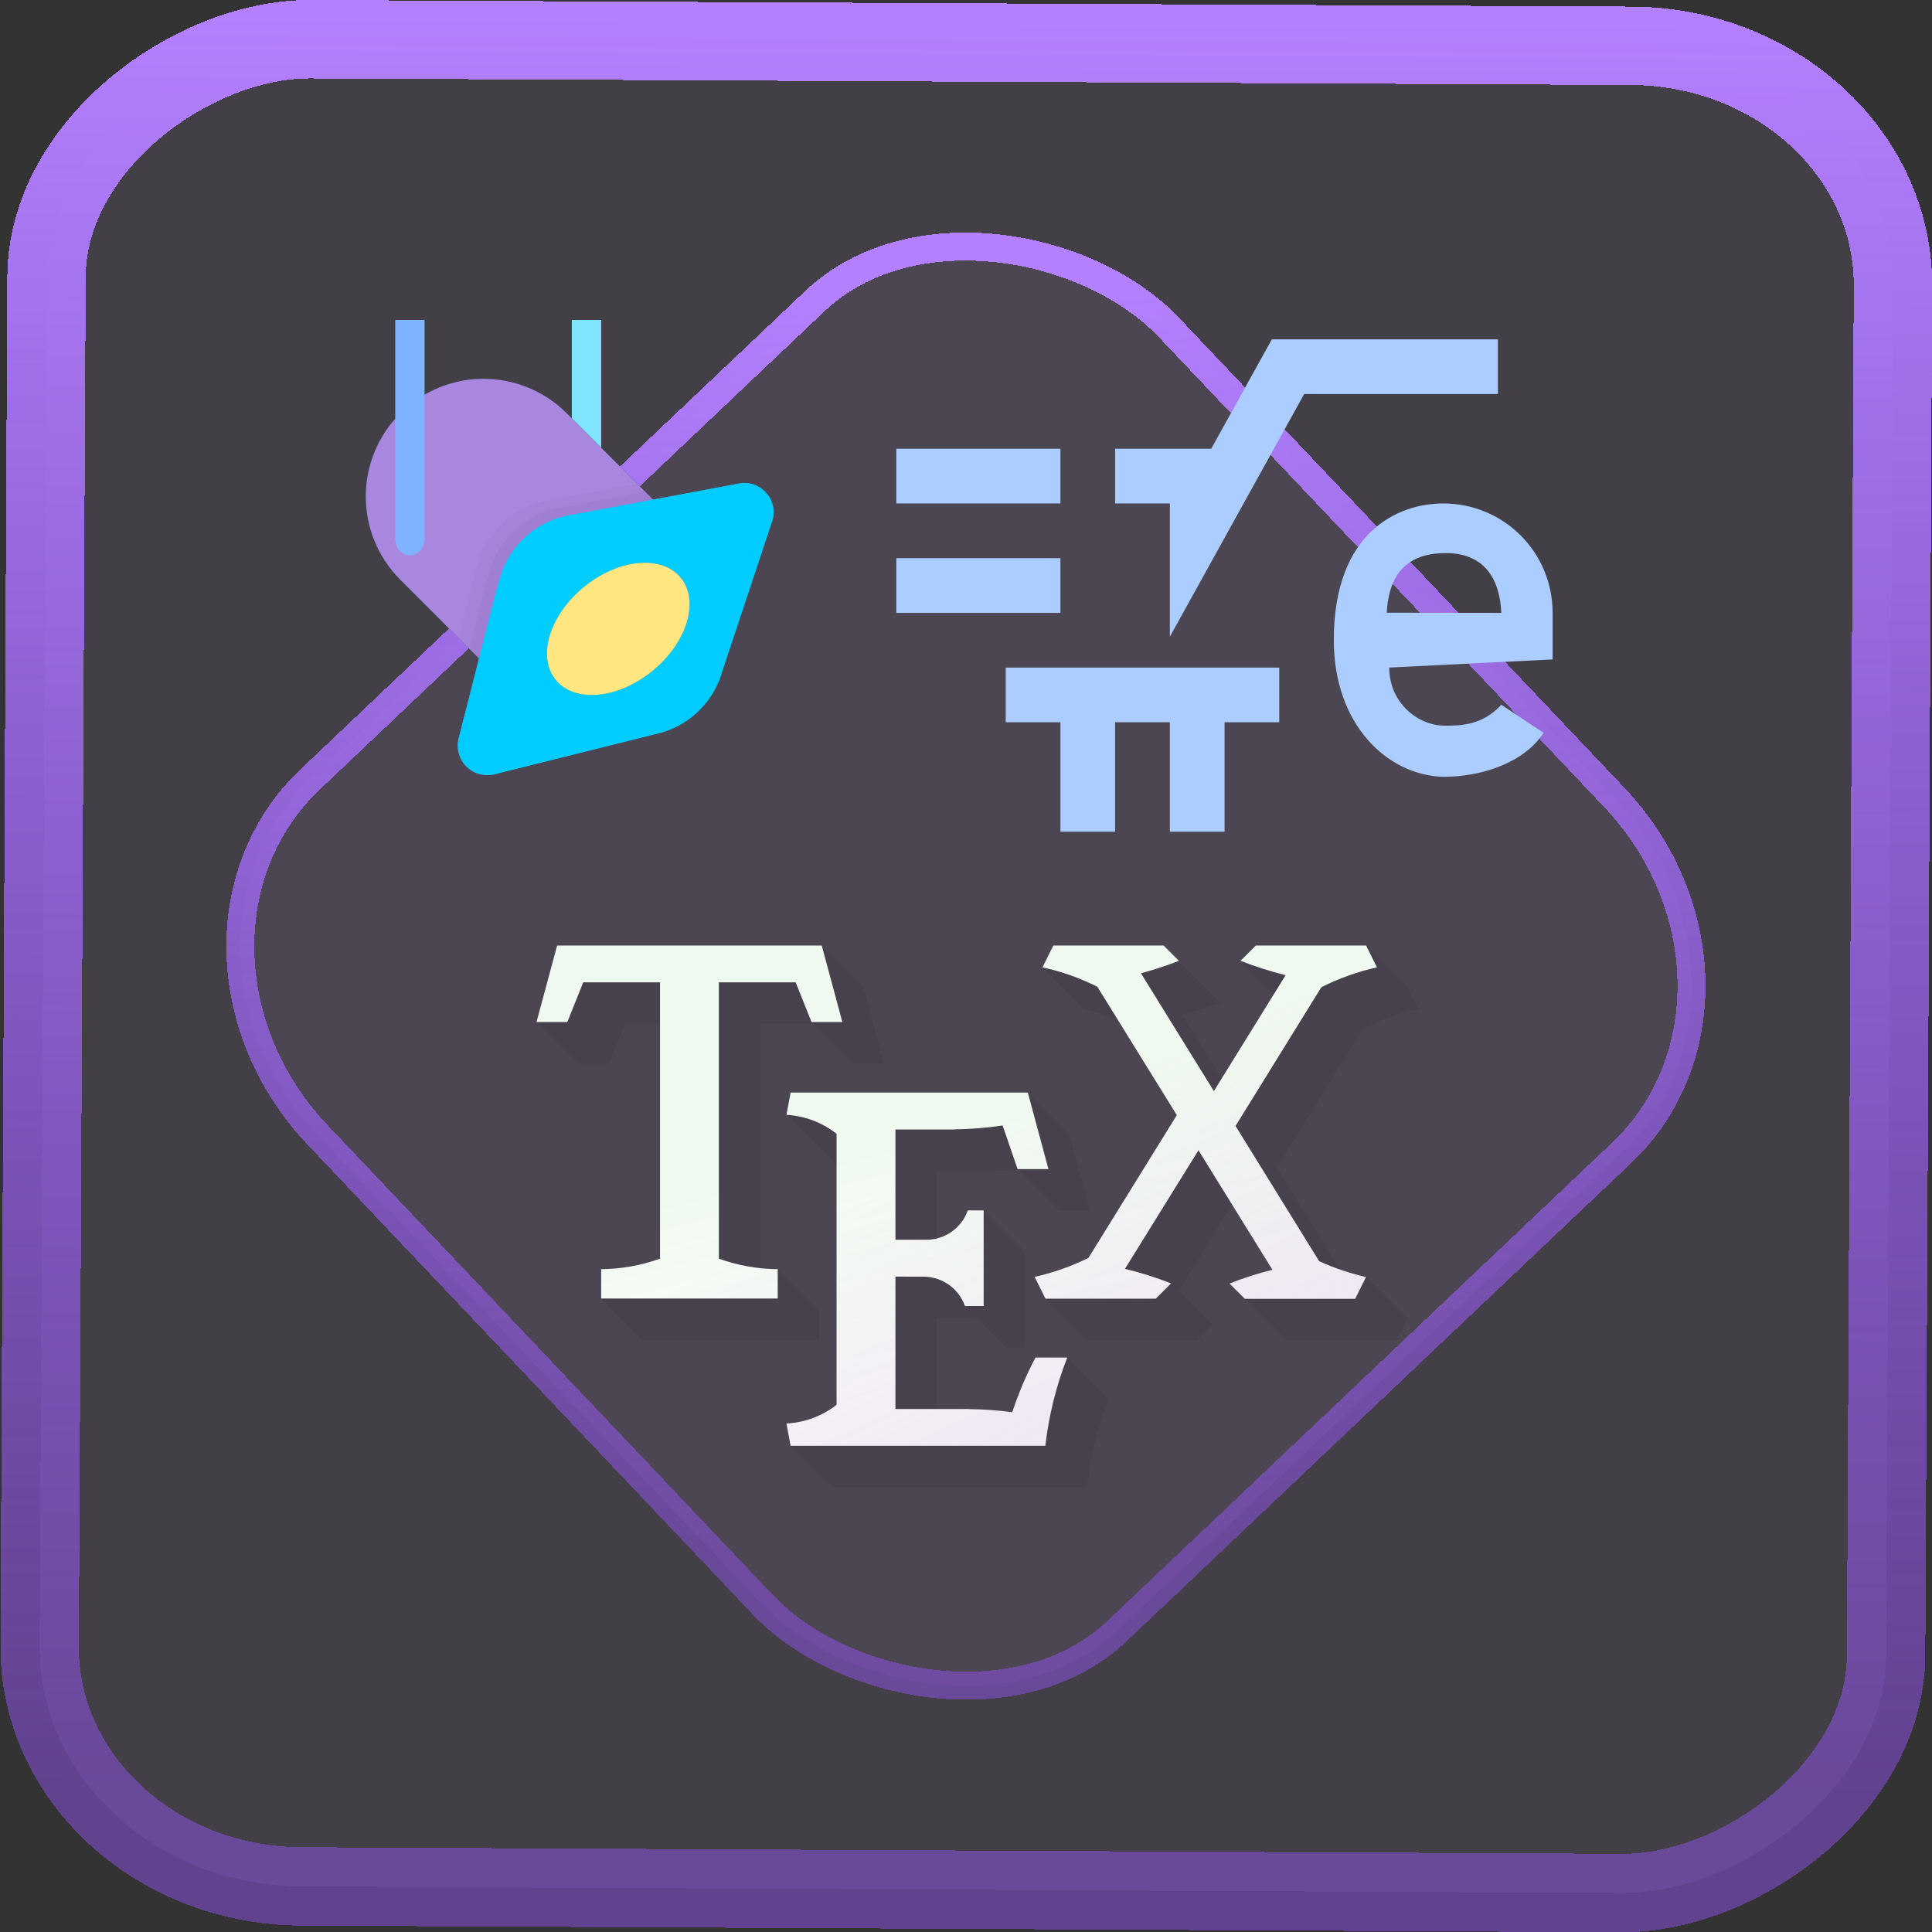 <?xml version="1.0" encoding="UTF-8" standalone="no"?>
<svg
   xmlns:dc="http://purl.org/dc/elements/1.1/"
   xmlns:cc="http://creativecommons.org/ns#"
   xmlns:rdf="http://www.w3.org/1999/02/22-rdf-syntax-ns#"
   xmlns:svg="http://www.w3.org/2000/svg"
   xmlns="http://www.w3.org/2000/svg"
   xmlns:xlink="http://www.w3.org/1999/xlink"
   xmlns:sodipodi="http://sodipodi.sourceforge.net/DTD/sodipodi-0.dtd"
   xmlns:inkscape="http://www.inkscape.org/namespaces/inkscape"
   width="49.257"
   height="49.257"
   version="1.1"
   viewBox="0 0 13.032 13.032"
   id="svg12"
   sodipodi:docname="texstudio.svg"
   inkscape:version="1.0.1 (3bc2e813f5, 2020-09-07)">
  <rect x="0" y="0" width="13.032" height="13.032" fill="#333333" stroke="none"/>
  <style
     id="style900"></style>
  <defs
     id="defs16">
    <linearGradient
       id="linearGradient2">
      <stop
         offset="0"
         stop-color="#fdbc4b"
         id="stop1" />
      <stop
         offset="1"
         stop-color="#fdbc4b"
         stop-opacity="0"
         id="stop2"
         style="stop-color:#fdbc4b;stop-opacity:0.554;" />
    </linearGradient>
    <linearGradient
       id="c"
       y1="523.8"
       x1="403.57"
       y2="536.8"
       x2="416.57"
       gradientUnits="userSpaceOnUse"
       gradientTransform="matrix(0.345,0,0,0.345,-134.804,-174.633)">
      <stop
         stop-color="#292c2f"
         id="stop1568" />
      <stop
         offset="1"
         stop-opacity="0"
         id="stop1570" />
    </linearGradient>
    <linearGradient
       xlink:href="#b-2"
       id="linearGradient4189"
       x1="14.369"
       y1="22.522"
       x2="26.522"
       y2="22.522"
       gradientUnits="userSpaceOnUse" />
    <linearGradient
       x1="36"
       gradientUnits="userSpaceOnUse"
       x2="14"
       y2="12"
       y1="44"
       id="b-2">
      <stop
         style="stop-color:#bfc9c9;stop-opacity:1"
         stop-color="#536161"
         id="stop1579" />
      <stop
         style="stop-color:#fbfbfb;stop-opacity:1"
         stop-color="#f4f5f5"
         offset="1"
         id="stop1581" />
    </linearGradient>
    <linearGradient
       xlink:href="#b-2"
       id="linearGradient4428"
       gradientUnits="userSpaceOnUse"
       x1="31.586"
       y1="36.345"
       x2="1.203"
       y2="6.723" />
    <linearGradient
       xlink:href="#b-2"
       id="linearGradient4189-3"
       x1="14.369"
       y1="22.522"
       x2="26.522"
       y2="22.522"
       gradientUnits="userSpaceOnUse"
       gradientTransform="translate(20.842,61.554)" />
    <linearGradient
       xlink:href="#b-2"
       id="linearGradient4428-5"
       gradientUnits="userSpaceOnUse"
       x1="31.586"
       y1="36.345"
       x2="1.203"
       y2="6.723"
       gradientTransform="translate(20.842,61.554)" />
    <linearGradient
       xlink:href="#b-2"
       id="linearGradient4189-3-3"
       x1="14.369"
       y1="22.522"
       x2="26.522"
       y2="22.522"
       gradientUnits="userSpaceOnUse"
       gradientTransform="translate(4.377,4.421)" />
    <linearGradient
       xlink:href="#b-2"
       id="linearGradient4428-5-5"
       gradientUnits="userSpaceOnUse"
       x1="31.586"
       y1="36.345"
       x2="1.203"
       y2="6.723"
       gradientTransform="translate(4.377,4.421)" />
    <linearGradient
       inkscape:collect="always"
       xlink:href="#linearGradient14"
       id="linearGradient15"
       x1="-9.685"
       y1="45.161"
       x2="11.988"
       y2="21.735"
       gradientUnits="userSpaceOnUse"
       gradientTransform="scale(0.265)" />
    <linearGradient
       id="linearGradient14"
       inkscape:collect="always">
      <stop
         style="stop-color:#9955ff;stop-opacity:0.452;"
         offset="0"
         id="stop12" />
      <stop
         style="stop-color:#b380ff;stop-opacity:1"
         offset="1"
         id="stop13" />
    </linearGradient>
    <linearGradient
       inkscape:collect="always"
       xlink:href="#b"
       id="linearGradient1609"
       gradientUnits="userSpaceOnUse"
       gradientTransform="matrix(0.198,0,0,0.198,2.646,2.646)"
       x1="11"
       y1="4"
       x2="6"
       y2="17" />
    <linearGradient
       id="b"
       gradientUnits="userSpaceOnUse"
       x1="11"
       x2="6"
       y1="4"
       y2="17"
       gradientTransform="matrix(0.75,0,0,0.75,65.149,-30.5)">
      <stop
         offset="0"
         stop-color="#194d6f"
         id="stop467" />
      <stop
         offset=".231"
         stop-color="#115c92"
         id="stop469" />
      <stop
         offset="1"
         stop-color="#9b59b6"
         id="stop471" />
    </linearGradient>
    <radialGradient
       id="c-2-0"
       cx="0"
       cy="0"
       gradientTransform="matrix(0.992,0,0,1.587,4.233,5.226)"
       gradientUnits="userSpaceOnUse"
       r="1">
      <stop
         offset="0"
         stop-color="#0c3d61"
         id="stop474-7-6" />
      <stop
         offset="1"
         stop-color="#0c3d61"
         stop-opacity=".149"
         id="stop476-0-2" />
    </radialGradient>
    <linearGradient
       id="d">
      <stop
         offset="0"
         stop-color="#fdbc4b"
         id="stop479"
         style="stop-color:#b380ff;stop-opacity:1" />
      <stop
         offset="1"
         stop-color="#fdbc4b"
         stop-opacity="0"
         id="stop481"
         style="stop-color:#ccaaff;stop-opacity:1" />
    </linearGradient>
    <linearGradient
       inkscape:collect="always"
       xlink:href="#f"
       id="linearGradient1613"
       gradientUnits="userSpaceOnUse"
       gradientTransform="matrix(0.198,0,0,0.198,2.646,2.646)"
       x1="5"
       y1="10"
       x2="15"
       y2="22" />
    <linearGradient
       id="f"
       gradientUnits="userSpaceOnUse"
       x1="5"
       x2="15"
       y1="10"
       y2="22"
       gradientTransform="matrix(0.75,0,0,0.75,65.149,-30.5)">
      <stop
         offset="0"
         stop-color="#3daee9"
         id="stop485" />
      <stop
         offset=".5"
         stop-color="#177ac2"
         id="stop487" />
      <stop
         offset="1"
         stop-color="#9b59b6"
         id="stop489" />
    </linearGradient>
    <linearGradient
       id="i"
       gradientUnits="userSpaceOnUse"
       x1="8"
       x2="8"
       y1="4"
       y2="14"
       gradientTransform="matrix(0.75,0,0,0.75,65.149,-30.5)">
      <stop
         offset="0"
         stop-color="#318bba"
         id="stop502" />
      <stop
         offset=".276"
         stop-color="#177ac2"
         id="stop504" />
      <stop
         offset="1"
         stop-color="#9b59b6"
         id="stop506" />
    </linearGradient>
    <linearGradient
       inkscape:collect="always"
       xlink:href="#l"
       id="linearGradient1619"
       gradientUnits="userSpaceOnUse"
       gradientTransform="matrix(0.198,0,0,0.198,2.646,2.646)"
       x1="46"
       y1="50"
       x2="32"
       y2="20" />
    <linearGradient
       id="l"
       gradientUnits="userSpaceOnUse"
       x1="46"
       x2="32"
       y1="50"
       y2="20"
       gradientTransform="matrix(0.75,0,0,0.75,65.149,-30.5)">
      <stop
         offset="0"
         stop-color="#9b59b6"
         id="stop517" />
      <stop
         offset="1"
         stop-color="#9b59b6"
         stop-opacity="0"
         id="stop519" />
    </linearGradient>
    <linearGradient
       inkscape:collect="always"
       xlink:href="#m"
       id="linearGradient1621"
       gradientUnits="userSpaceOnUse"
       gradientTransform="matrix(0.198,0,0,0.198,2.646,2.646)"
       x1="28"
       y1="23"
       x2="30"
       y2="31" />
    <linearGradient
       id="m"
       gradientUnits="userSpaceOnUse"
       x1="28"
       x2="30"
       y1="23"
       y2="31"
       gradientTransform="matrix(0.75,0,0,0.75,65.149,-30.5)">
      <stop
         offset="0"
         stop-color="#11d116"
         id="stop522" />
      <stop
         offset="1"
         stop-color="#11d116"
         stop-opacity="0"
         id="stop524" />
    </linearGradient>
    <linearGradient
       inkscape:collect="always"
       xlink:href="#linearGradient14"
       id="linearGradient908"
       x1="-12.026"
       y1="6.117"
       x2="-0.085"
       y2="6.117"
       gradientUnits="userSpaceOnUse" />
  </defs>
  <sodipodi:namedview
     id="namedview14"
     pagecolor="#000000"
     bordercolor="#666666"
     borderopacity="1.0"
     inkscape:showpageshadow="2"
     inkscape:pageopacity="0.0"
     inkscape:pagecheckerboard="0"
     inkscape:deskcolor="#d1d1d1"
     showgrid="false"
     inkscape:zoom="11.754207"
     inkscape:cx="-15.690931"
     inkscape:cy="30.944466"
     inkscape:window-width="1920"
     inkscape:window-height="988"
     inkscape:window-x="0"
     inkscape:window-y="0"
     inkscape:window-maximized="1"
     inkscape:current-layer="svg12"
     inkscape:document-rotation="0">
    <inkscape:grid
       type="xygrid"
       id="grid244"
       originx="10.22"
       originy="-31.318"
       spacingy="1"
       spacingx="1"
       units="px"
       visible="false" />
  </sodipodi:namedview>
  <rect
     x="-12.714"
     y="0.323"
     width="12.46"
     height="12.455"
     rx="1.612"
     shape-rendering="crispEdges"
     id="rect5-6-7-3"
     ry="1.774"
     transform="matrix(0.005,-1,1,0.005,0,0)"
     style="fill:#ccaaff;fill-opacity:0.1;stroke:url(#linearGradient908);stroke-width:0.529;stroke-miterlimit:4;stroke-dasharray:none;stroke-opacity:1" />
  <rect
     x="-3.71"
     y="5.254"
     width="7.913"
     height="7.912"
     rx="1.612"
     shape-rendering="crispEdges"
     id="rect5-6-6-6-6"
     style="fill:#ccaaff;fill-opacity:0.07;stroke:url(#linearGradient15);stroke-width:0.189;stroke-opacity:1"
     ry="1.774"
     transform="matrix(0.726,-0.688,0.688,0.726,0,0)" />
  <path
     d="m 3.857,2.158 v 1.476 c 0,0.062 0.044,0.112 0.099,0.112 0.055,0 0.099,-0.05 0.099,-0.112 v -1.476 z"
     id="path529-3-8"
     style="fill:#80e5ff;stroke-width:0.198;fill-opacity:1" />
  <path
     d="m 3.205,2.557 c -0.19,0.014 -0.37,0.096 -0.505,0.231 -0.31,0.31 -0.31,0.812 0,1.122 L 3.261,4.471 4.781,3.746 3.823,2.788 C 3.66,2.625 3.435,2.541 3.205,2.557 Z"
     fill="url(#b)"
     id="path531-6-4"
     style="fill:url(#linearGradient1609);stroke-width:0.198" />
  <path
     d="m 3.46,2.753 c -0.242,0.006 -0.397,0.066 -0.561,0.233 -0.159,0.212 -0.23,0.393 -0.233,0.623 0,0.131 0.088,0.236 0.198,0.236 0.028,0 0.055,-0.007 0.079,-0.02 l 0.003,0.003 c 0,-0.002 0,-0.003 0,-0.004 0.069,-0.037 0.116,-0.119 0.116,-0.214 0,-0.187 0.032,-0.318 0.117,-0.422 0.149,-0.149 0.28,-0.236 0.478,-0.236 0.397,0 0.495,0.166 0.643,0.315 L 4.021,2.986 C 3.872,2.837 3.67,2.753 3.46,2.753 Z"
     fill="url(#c)"
     id="path533-1-5"
     style="fill:url(#c-2-0);stroke-width:0.198" />
  <path
     d="m 3.205,2.557 c -0.19,0.014 -0.37,0.096 -0.505,0.231 -0.31,0.31 -0.31,0.812 0,1.122 L 3.261,4.471 4.781,3.746 3.823,2.788 C 3.66,2.625 3.435,2.541 3.205,2.557 Z"
     opacity="0.35"
     id="path535-2-0"
     style="opacity:1;fill:#aa87de;fill-opacity:1;stroke-width:0.198" />
  <path
     d="m 5.021,3.257 c -0.007,1.26e-4 -0.014,9.52e-4 -0.021,0.002 l -1.144,0.214 c -0.247,0.037 -0.444,0.227 -0.495,0.471 h -0.003 l -0.265,1.041 c -0.004,0.015 -0.005,0.03 -0.005,0.045 0,0.11 0.089,0.198 0.198,0.198 0.013,-4.24e-4 0.026,-10e-4 0.039,-0.003 l 1.139,-0.284 c 0.199,-0.059 0.355,-0.217 0.409,-0.417 l 0.339,-1.02 c 0.004,-0.016 0.006,-0.032 0.006,-0.048 0,-0.11 -0.089,-0.198 -0.198,-0.198 z"
     fill="url(#f)"
     id="path537-9-3"
     style="fill:url(#linearGradient1613);stroke-width:0.198" />
  <path
     d="m 5.021,3.257 c -0.007,1.26e-4 -0.014,9.52e-4 -0.021,0.002 l -1.144,0.214 c -0.247,0.037 -0.444,0.227 -0.495,0.471 h -0.003 l -0.265,1.041 c -0.004,0.015 -0.005,0.03 -0.005,0.045 0,0.11 0.089,0.198 0.198,0.198 0.013,-4.24e-4 0.026,-10e-4 0.039,-0.003 l 1.139,-0.284 c 0.199,-0.059 0.355,-0.217 0.409,-0.417 l 0.339,-1.02 c 0.004,-0.016 0.006,-0.032 0.006,-0.048 0,-0.11 -0.089,-0.198 -0.198,-0.198 z"
     opacity="0.5"
     id="path539-3-6"
     style="opacity:1;fill:#00ccff;fill-opacity:1;stroke-width:0.198" />
  <path
     d="m 3.992,4.688 c 0.247,0 0.526,-0.2 0.625,-0.446 0.099,-0.247 -0.021,-0.446 -0.268,-0.446 -0.247,0 -0.526,0.2 -0.625,0.446 -0.099,0.247 0.021,0.446 0.268,0.446 z"
     fill="#2c3e50"
     opacity="0.5"
     id="path541-1-1"
     style="stroke-width:0.198" />
  <path
     d="m 3.992,4.688 c 0.247,0 0.526,-0.2 0.625,-0.446 0.099,-0.247 -0.021,-0.446 -0.268,-0.446 -0.247,0 -0.526,0.2 -0.625,0.446 -0.099,0.247 0.021,0.446 0.268,0.446 z"
     fill="#2c3e50"
     opacity="0.5"
     id="path543-9-0"
     style="opacity:1;fill:#ffe680;fill-opacity:1;stroke-width:0.198" />
  <path
     d="m 2.666,2.158 v 1.476 c 0,0.062 0.044,0.112 0.099,0.112 0.055,0 0.099,-0.05 0.099,-0.112 v -1.476 z"
     id="path547-7-3"
     style="fill:#80b3ff;fill-opacity:1;stroke-width:0.198" />
  <path
     d="m 3.758,6.378 -0.139,0.516 0.281,0.281 H 4.108 l 0.107,-0.268 h 0.237 v 1.584 l -0.397,0.269 0.281,0.281 H 5.526 V 8.841 L 5.246,8.561 c -0.039,-2.43e-4 -0.078,-0.003 -0.116,-0.007 v -1.648 h 0.357 l 0.268,0.268 H 5.963 L 5.824,6.659 5.543,6.378 Z m 3.347,0 -0.073,0.147 0.281,0.281 c 0.076,0.017 0.151,0.039 0.223,0.067 l 0.402,0.65 -0.596,0.963 -0.289,0.274 0.281,0.281 H 8.077 L 8.179,8.937 7.95,8.708 8.311,8.124 8.583,8.564 8.397,8.759 8.678,9.04 H 9.422 L 9.495,8.893 9.214,8.613 C 9.155,8.6 9.097,8.583 9.04,8.564 L 8.614,7.876 9.193,6.939 c 0.119,-0.06 0.245,-0.105 0.375,-0.134 L 9.495,6.659 9.214,6.378 8.368,6.481 8.592,6.706 8.241,7.273 7.976,6.846 c 0.087,-0.023 0.172,-0.051 0.256,-0.084 L 7.952,6.481 Z m -0.172,0.992 -1.628,0.15 0.338,0.338 v 1.618 l -0.31,0.276 0.281,0.281 H 7.331 C 7.355,9.828 7.405,9.628 7.48,9.437 L 7.199,9.156 H 6.985 C 6.923,9.275 6.87,9.398 6.828,9.525 6.732,9.512 6.634,9.505 6.536,9.504 l -0.001,-7.68e-4 H 6.32 v -0.612 l 0.198,3.97e-4 c 0.031,0.001 0.061,0.007 0.09,0.017 l 0.181,0.181 H 6.915 V 8.445 L 6.635,8.164 H 6.527 c -0.034,0.095 -0.112,0.165 -0.207,0.189 v -0.454 h 0.397 v -7.68e-4 c 0.051,-4.49e-4 0.101,-0.003 0.152,-0.007 l 0.275,0.275 H 7.352 L 7.213,7.651 Z"
     opacity="0.08"
     id="path553-5-6"
     style="stroke-width:0.198" />
  <path
     d="m 3.758,6.378 -0.139,0.516 h 0.208 l 0.107,-0.268 h 0.518 v 1.864 c -0.127,0.046 -0.262,0.07 -0.397,0.071 v 0.198 H 5.246 V 8.561 C 5.11,8.56 4.976,8.536 4.849,8.49 V 6.626 H 5.367 L 5.474,6.894 H 5.682 L 5.543,6.378 Z m 3.347,0 -0.073,0.147 c 0.128,0.028 0.253,0.072 0.37,0.131 l 0.536,0.866 -0.596,0.963 c -0.115,0.057 -0.237,0.1 -0.363,0.128 l 0.073,0.147 h 0.744 l 0.103,-0.103 c -0.101,-0.04 -0.205,-0.073 -0.311,-0.098 l 0.496,-0.8 0.499,0.806 c -0.098,0.025 -0.195,0.055 -0.289,0.093 l 0.103,0.103 h 0.744 l 0.073,-0.147 C 9.106,8.589 9,8.554 8.898,8.507 L 8.334,7.595 8.913,6.659 c 0.119,-0.06 0.245,-0.105 0.375,-0.134 l -0.073,-0.147 h -0.744 l -0.103,0.103 c 0.099,0.039 0.201,0.071 0.304,0.097 L 8.188,7.36 7.696,6.565 c 0.087,-0.023 0.172,-0.051 0.256,-0.084 L 7.849,6.378 Z m -1.772,0.992 -0.028,0.15 c 0.123,0.007 0.241,0.051 0.338,0.128 v 1.828 c -0.096,0.075 -0.214,0.12 -0.338,0.126 l 0.028,0.15 h 1.718 c 0.024,-0.204 0.073,-0.404 0.148,-0.595 H 6.985 c -0.063,0.118 -0.115,0.242 -0.157,0.369 -0.097,-0.013 -0.195,-0.02 -0.293,-0.021 v -7.68e-4 H 6.04 v -0.893 l 0.198,3.96e-4 c 0.122,0.004 0.23,0.082 0.271,0.198 h 0.126 v -0.645 h -0.107 c -0.042,0.119 -0.154,0.198 -0.279,0.198 H 6.04 v -0.744 h 0.397 v -7.67e-4 c 0.109,-0.001 0.218,-0.01 0.326,-0.026 l 0.101,0.294 h 0.208 l -0.139,-0.516 z"
     fill="#fcfcfc"
     id="path555-0-1"
     style="stroke-width:0.198" />
  <path
     d="m 3.758,6.378 -0.139,0.516 h 0.208 l 0.107,-0.268 h 0.518 v 1.864 c -0.127,0.046 -0.262,0.07 -0.397,0.071 v 0.198 H 5.246 V 8.561 C 5.11,8.56 4.976,8.536 4.849,8.49 V 6.626 H 5.367 L 5.474,6.894 H 5.682 L 5.543,6.378 Z m 3.347,0 -0.073,0.147 c 0.128,0.028 0.253,0.072 0.37,0.131 l 0.536,0.866 -0.596,0.963 c -0.115,0.057 -0.237,0.1 -0.363,0.128 l 0.073,0.147 h 0.744 l 0.103,-0.103 c -0.101,-0.04 -0.205,-0.073 -0.311,-0.098 l 0.496,-0.8 0.499,0.806 c -0.098,0.025 -0.195,0.055 -0.289,0.093 l 0.103,0.103 h 0.744 l 0.073,-0.147 C 9.106,8.589 9,8.554 8.898,8.507 L 8.334,7.595 8.913,6.659 c 0.119,-0.06 0.245,-0.105 0.375,-0.134 l -0.073,-0.147 h -0.744 l -0.103,0.103 c 0.099,0.039 0.201,0.071 0.304,0.097 L 8.188,7.36 7.696,6.565 c 0.087,-0.023 0.172,-0.051 0.256,-0.084 L 7.849,6.378 Z m -1.772,0.992 -0.028,0.15 c 0.123,0.007 0.241,0.051 0.338,0.128 v 1.828 c -0.096,0.075 -0.214,0.12 -0.338,0.126 l 0.028,0.15 h 1.718 c 0.024,-0.204 0.073,-0.404 0.148,-0.595 H 6.985 c -0.063,0.118 -0.115,0.242 -0.157,0.369 -0.097,-0.013 -0.195,-0.02 -0.293,-0.021 v -7.68e-4 H 6.04 v -0.893 l 0.198,3.96e-4 c 0.122,0.004 0.23,0.082 0.271,0.198 h 0.126 v -0.645 h -0.107 c -0.042,0.119 -0.154,0.198 -0.279,0.198 H 6.04 v -0.744 h 0.397 v -7.67e-4 c 0.109,-0.001 0.218,-0.01 0.326,-0.026 l 0.101,0.294 h 0.208 l -0.139,-0.516 z"
     fill="url(#l)"
     opacity="0.4"
     id="path557-3-5"
     style="fill:url(#linearGradient1619);stroke-width:0.198" />
  <path
     d="m 3.758,6.378 -0.139,0.516 h 0.208 l 0.107,-0.268 h 0.518 v 1.864 c -0.127,0.046 -0.262,0.07 -0.397,0.071 v 0.198 H 5.246 V 8.561 C 5.11,8.56 4.976,8.536 4.849,8.49 V 6.626 H 5.367 L 5.474,6.894 H 5.682 L 5.543,6.378 Z m 3.347,0 -0.073,0.147 c 0.128,0.028 0.253,0.072 0.37,0.131 l 0.536,0.866 -0.596,0.963 c -0.115,0.057 -0.237,0.1 -0.363,0.128 l 0.073,0.147 h 0.744 l 0.103,-0.103 c -0.101,-0.04 -0.205,-0.073 -0.311,-0.098 l 0.496,-0.8 0.499,0.806 c -0.098,0.025 -0.195,0.055 -0.289,0.093 l 0.103,0.103 h 0.744 l 0.073,-0.147 C 9.106,8.589 9,8.554 8.898,8.507 L 8.334,7.595 8.913,6.659 c 0.119,-0.06 0.245,-0.105 0.375,-0.134 l -0.073,-0.147 h -0.744 l -0.103,0.103 c 0.099,0.039 0.201,0.071 0.304,0.097 L 8.188,7.36 7.696,6.565 c 0.087,-0.023 0.172,-0.051 0.256,-0.084 L 7.849,6.378 Z m -1.772,0.992 -0.028,0.15 c 0.123,0.007 0.241,0.051 0.338,0.128 v 1.828 c -0.096,0.075 -0.214,0.12 -0.338,0.126 l 0.028,0.15 h 1.718 c 0.024,-0.204 0.073,-0.404 0.148,-0.595 H 6.985 c -0.063,0.118 -0.115,0.242 -0.157,0.369 -0.097,-0.013 -0.195,-0.02 -0.293,-0.021 v -7.68e-4 H 6.04 v -0.893 l 0.198,3.96e-4 c 0.122,0.004 0.23,0.082 0.271,0.198 h 0.126 v -0.645 h -0.107 c -0.042,0.119 -0.154,0.198 -0.279,0.198 H 6.04 v -0.744 h 0.397 v -7.67e-4 c 0.109,-0.001 0.218,-0.01 0.326,-0.026 l 0.101,0.294 h 0.208 l -0.139,-0.516 z"
     fill="url(#m)"
     opacity="0.05"
     id="path559-6-5"
     style="fill:url(#linearGradient1621);stroke-width:0.198" />
  <path
     d="M 8.579,2.289 8.17,3.027 H 7.522 V 3.396 H 7.891 V 4.295 L 8.797,2.658 H 10.104 V 2.289 Z M 6.046,3.027 V 3.396 H 7.153 V 3.027 Z m 3.689,0.369 c -0.305,0 -0.738,0.191 -0.738,0.922 0,0.567 0.358,0.911 0.738,0.922 0.26,0 0.546,-0.095 0.677,-0.297 L 10.127,4.754 C 10,4.892 9.854,4.895 9.747,4.895 c -0.183,0 -0.376,-0.154 -0.376,-0.392 L 10.473,4.448 V 4.134 c 0,-0.409 -0.329,-0.738 -0.738,-0.738 z M 6.046,3.765 V 4.134 H 7.153 V 3.765 Z M 9.734,3.731 C 10.018,3.723 10.117,3.912 10.127,4.134 L 9.354,4.133 C 9.365,3.939 9.436,3.739 9.734,3.731 Z M 6.784,4.503 V 4.872 H 7.153 V 5.61 H 7.522 V 4.872 h 0.369 v 0.738 H 8.26 V 4.872 h 0.369 V 4.503 Z"
     opacity="1.0"
     id="path561-1-4"
     style="opacity:1;fill:#abcdff;fill-opacity:1;stroke-width:0.198" />
  <path
     d="m 4.298,3.263 -0.59,0.11 c -0.247,0.037 -0.444,0.227 -0.495,0.471 h -0.003 l -0.117,0.458 0.139,0.139 0.127,-0.498 h 0.003 c 0.05,-0.245 0.248,-0.434 0.495,-0.471 l 0.548,-0.103 z"
     fill="#000018"
     opacity="0.03"
     id="path567-3-7"
     style="stroke-width:0.198" />
  <path
     d="m 4.352,3.317 -0.565,0.106 c -0.247,0.037 -0.444,0.227 -0.495,0.471 h -0.003 l -0.122,0.483 0.065,0.065 0.127,-0.498 h 0.003 c 0.05,-0.245 0.248,-0.434 0.495,-0.471 l 0.548,-0.103 z"
     fill="#000016"
     opacity="0.03"
     id="path569-2-6"
     style="stroke-width:0.198" />
</svg>
